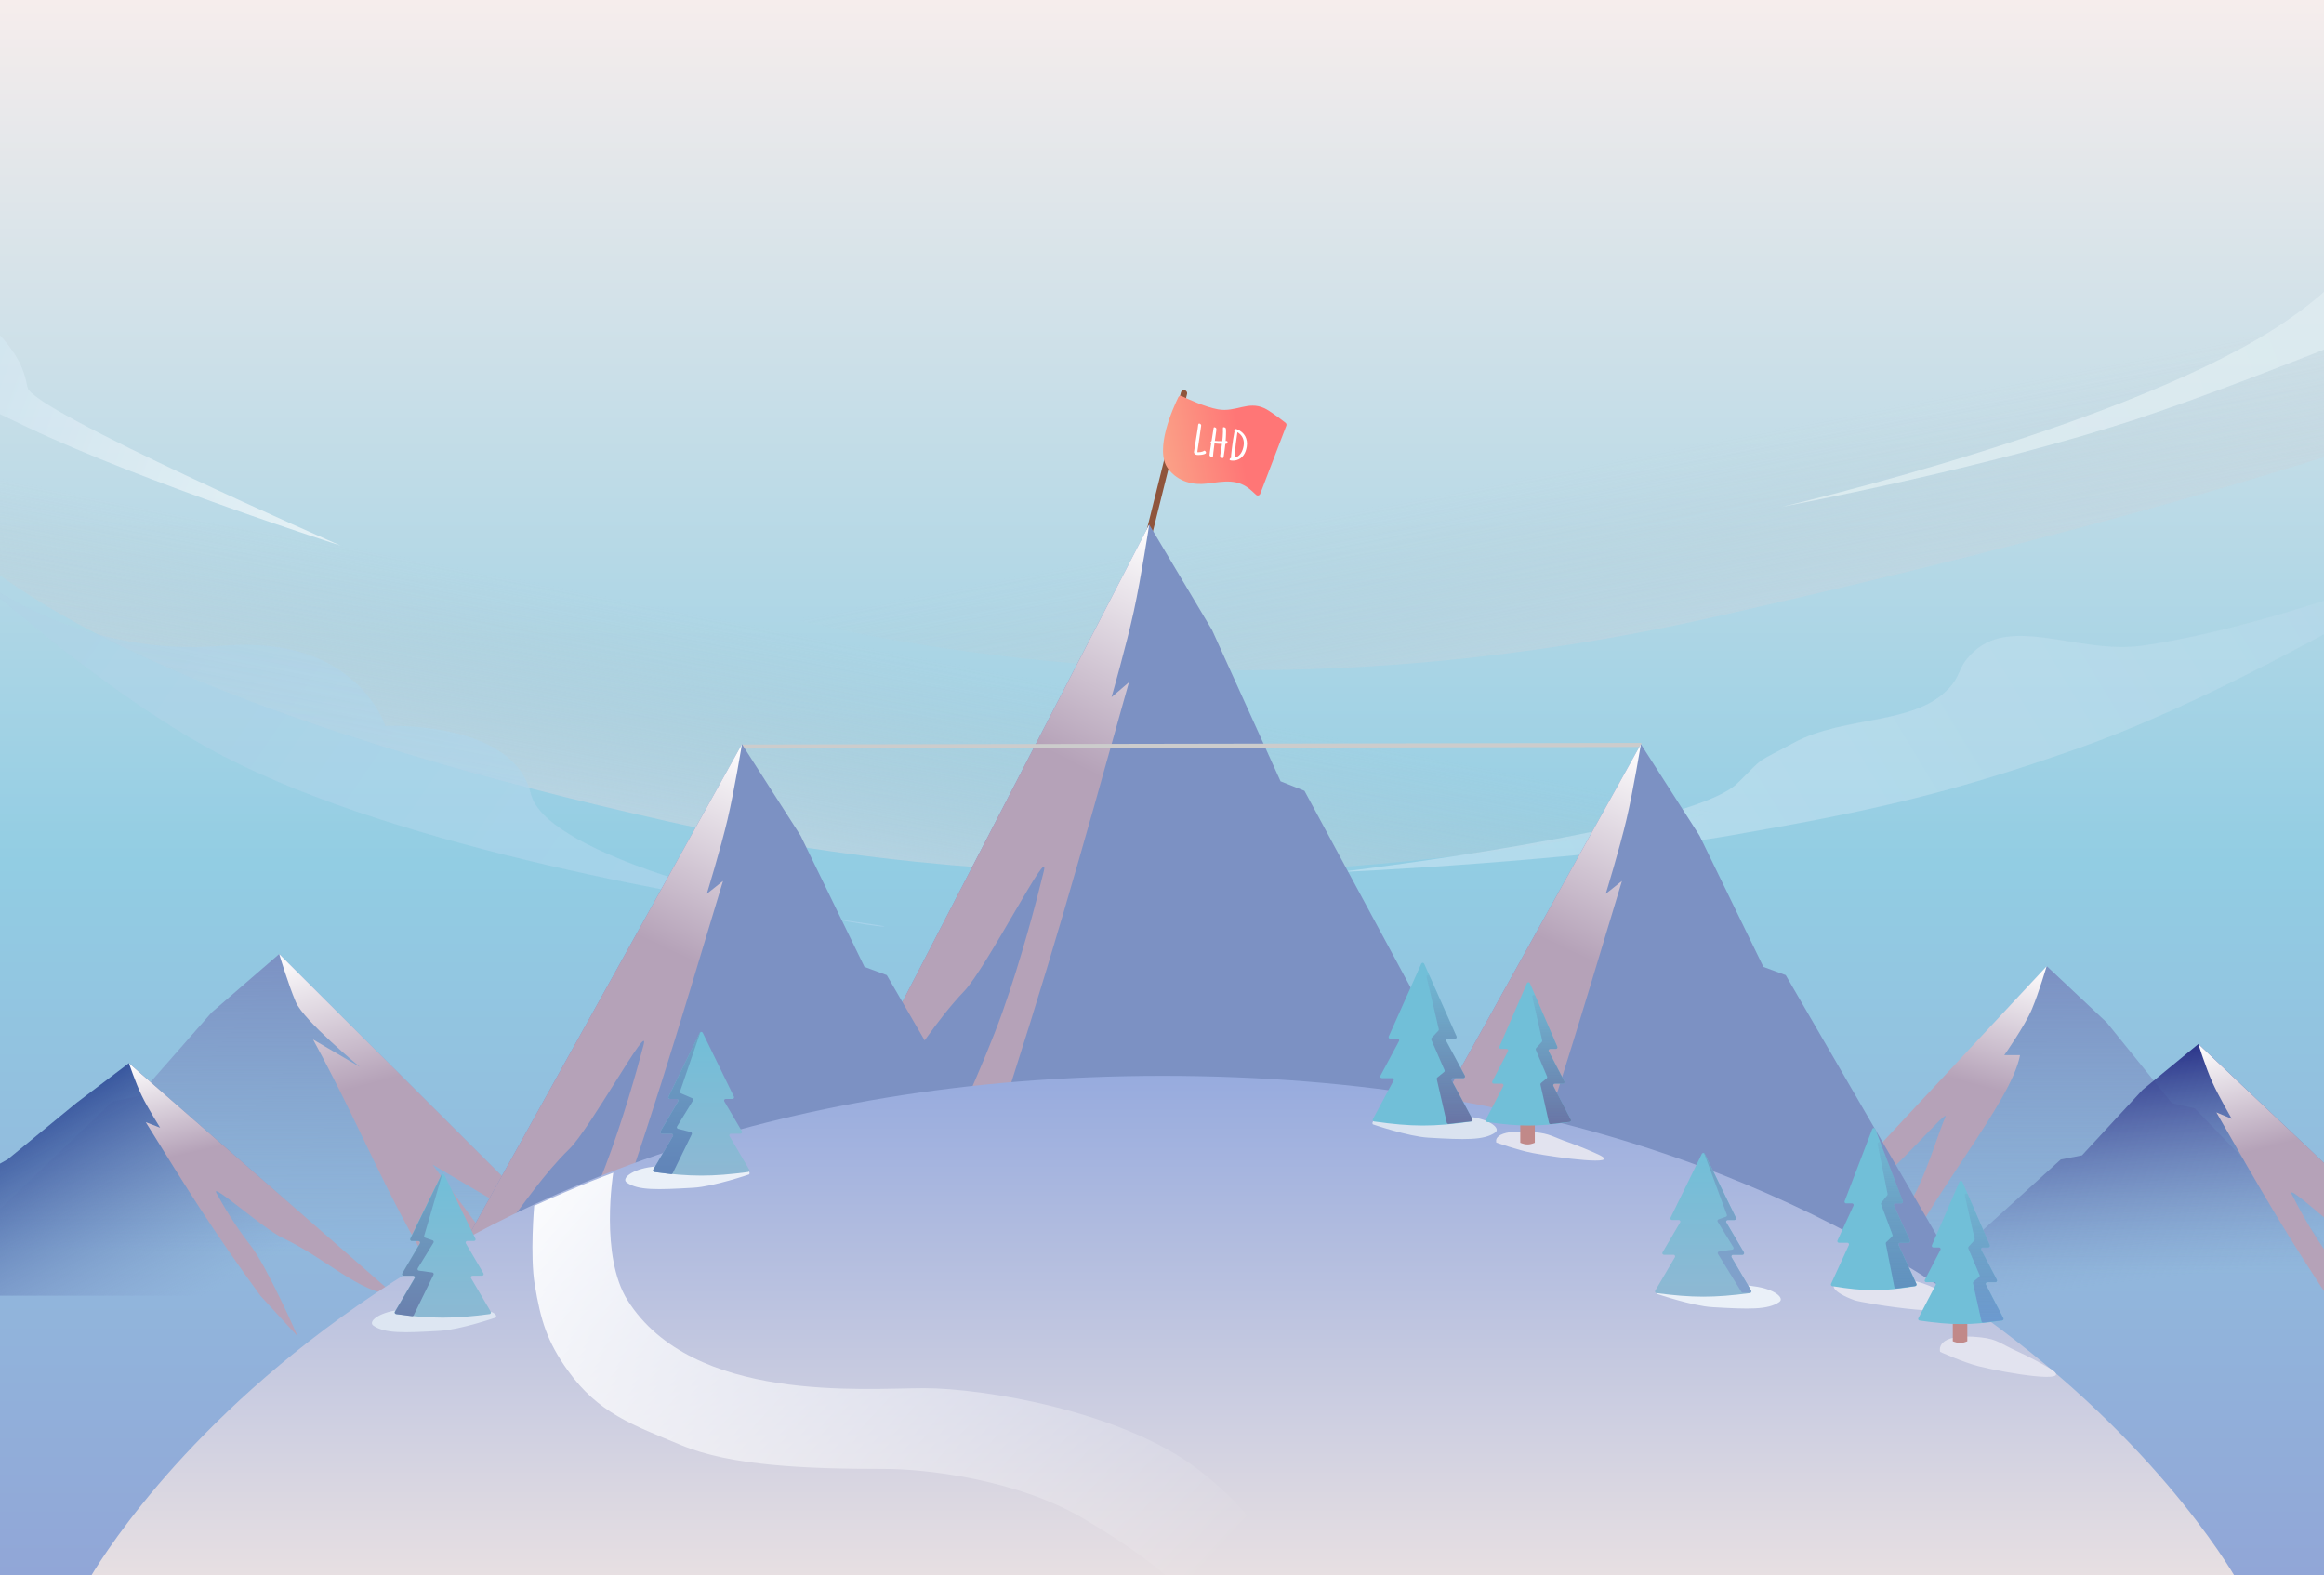 <svg width="1440" height="976" viewBox="0 0 1440 976" fill="none" xmlns="http://www.w3.org/2000/svg">
<rect x="0" y="0" width="1440" height="976" fill="#333333" stroke="none"/>
<rect x="-11" width="1462" height="976" fill="url(#paint0_linear)"/>
<g style="mix-blend-mode:soft-light">
<path d="M900.89 826.917C912.095 809.707 917.303 799.755 923.454 781.121C923.454 781.121 921.672 802.705 918.209 806.579C914.745 810.453 900.89 826.917 900.89 826.917Z" fill="#AB95AE"/>
</g>
<g style="mix-blend-mode:soft-light">
<path d="M1075.65 802.778L764.516 690.778L703.621 709.801L637.336 737.053L614.183 738.763L428.646 802.778H1075.65Z" fill="#7C91C3"/>
<path d="M784.179 719.206L800.989 721.877C800.989 721.877 786.544 712.454 779.422 706.381C772.3 700.309 764.516 690.778 764.516 690.778L1075.65 802.778C1030.93 800.854 996.332 785.164 943.709 774.885C921.825 770.61 859.345 747.74 866.64 753.297C873.935 758.854 888.602 769.207 906.602 778.625C925.623 788.578 961.787 802.778 961.787 802.778H918.02C861.265 770.621 833.504 752.019 784.179 719.206Z" fill="url(#paint1_linear)"/>
<path d="M1078.72 804.002L1268.32 598.616L1305.43 633.5L1345.82 683.475L1359.93 686.61L1473 804.002H1078.72Z" fill="url(#paint2_linear)"/>
<path d="M1251.65 653.671H1241.91C1241.91 653.671 1254.71 635.463 1259.04 625.14C1263.38 614.817 1268.12 598.616 1268.12 598.616L1077 803.588C1109.76 803.588 1127.42 752.101 1159.45 734.626C1172.78 727.359 1209.62 683.202 1205.18 692.649C1200.74 702.097 1192.58 731.941 1181.62 747.952C1170.04 764.871 1148.03 789.01 1148.03 789.01H1174.67C1193.19 744.371 1246.41 682.905 1251.65 653.671Z" fill="url(#paint3_linear)"/>
<path d="M828.645 793.778L888.625 730.995L900.364 741.659L913.143 756.935L917.606 757.894L953.374 793.778H828.645Z" fill="#7C91C3"/>
<path d="M884.834 746.931L881.593 748.428C881.593 748.428 884.378 743.146 885.751 739.742C887.124 736.338 888.625 730.995 888.625 730.995L828.645 793.778C837.266 792.7 843.935 783.904 854.08 778.142C858.298 775.746 870.343 762.926 868.937 766.041C867.531 769.156 864.703 774.96 861.233 780.239C857.566 785.818 850.594 793.778 850.594 793.778H859.032C869.973 775.752 875.325 765.325 884.834 746.931Z" fill="url(#paint4_linear)"/>
<path d="M387 804.381L173.007 591.002L131.125 627.244L85.534 679.163L69.61 682.421L-58 804.381H387Z" fill="url(#paint5_linear)"/>
<path d="M755 801L505.422 691L456.575 709.683L403.403 736.448L384.831 738.128L236 801H755Z" fill="#7C91C3"/>
<path d="M194 644.002L223 661.002C223 661.002 188.158 632.297 183.26 620.728C178.362 609.159 173.007 591.002 173.007 591.002L387 804.381C356.243 800.716 308.689 745.502 308.689 745.502L268 721.502L305 771.502L308.689 804.381H278.586C239.551 743.116 227.925 706.518 194 644.002Z" fill="url(#paint6_linear)"/>
<path d="M1538.65 813.778L1362.16 646.778L1327.62 675.143L1290.02 715.777L1276.89 718.327L1171.65 813.778H1538.65Z" fill="url(#paint7_linear)"/>
<path d="M1373.32 689.165L1382.85 693.149C1382.85 693.149 1374.66 679.098 1370.62 670.043C1366.58 660.989 1362.16 646.778 1362.16 646.778L1538.65 813.778C1513.28 810.91 1493.66 787.515 1463.81 772.187C1451.39 765.813 1415.95 731.712 1420.09 739.998C1424.23 748.285 1432.55 763.722 1442.76 777.765C1453.55 792.605 1474.06 813.778 1474.06 813.778H1449.24C1417.04 765.83 1401.3 738.093 1373.32 689.165Z" fill="url(#paint8_linear)"/>
<path d="M934.646 802.778L1060.98 675.778L1085.71 697.349L1112.62 728.25L1122.02 730.189L1197.36 802.778H934.646Z" fill="#7C91C3"/>
<path d="M1053 708.013L1046.17 711.042C1046.17 711.042 1052.04 700.357 1054.93 693.471C1057.82 686.585 1060.98 675.778 1060.98 675.778L934.646 802.778C952.805 800.597 966.852 782.805 988.22 771.149C997.106 766.302 1022.48 740.369 1019.51 746.67C1016.55 752.972 1010.6 764.711 1003.29 775.391C995.563 786.676 980.879 802.778 980.879 802.778H998.651C1021.7 766.314 1032.97 745.221 1053 708.013Z" fill="url(#paint9_linear)"/>
<path d="M493.811 718.985L508.853 721.615C508.853 721.615 495.927 712.339 489.553 706.361C483.18 700.384 476.214 691.002 476.214 691.002L754.645 801.251C714.625 799.357 683.666 783.913 636.574 773.794C616.99 769.586 561.077 747.073 567.605 752.544C574.133 758.014 587.258 768.205 603.367 777.476C620.389 787.273 652.752 801.251 652.752 801.251H613.584C562.795 769.597 537.952 751.286 493.811 718.985Z" fill="url(#paint10_linear)"/>
<path d="M245 802.731L79.886 658.641L47.571 683.114L4.845 718.174L-2 722.028V802.731H245Z" fill="url(#paint11_linear)"/>
<path d="M90.322 695.213L99.242 698.651C99.242 698.651 91.577 686.527 87.797 678.714C84.018 670.902 79.886 658.641 79.886 658.641L245 802.731C221.268 800.256 202.909 780.071 174.982 766.846C163.369 761.346 130.212 731.923 134.083 739.073C137.954 746.222 145.737 759.542 155.29 771.658C165.385 784.462 184.5 828 184.5 828L161.349 802.731C131.23 761.361 116.498 737.429 90.322 695.213Z" fill="url(#paint12_linear)"/>
</g>
<path d="M733.612 243.655L704.502 360.729" stroke="#8F553C" stroke-width="3.928" stroke-linecap="round" stroke-linejoin="round"/>
<path d="M754.697 253.601C746.794 252.18 736.002 247.203 732.209 245.374C731.436 245.001 730.506 245.3 730.128 246.07C727.037 252.369 715.037 278.625 723.719 290.289C730.067 298.818 739.852 300.57 747.529 299.619C758.558 298.254 766.938 296.241 775.458 303.97L778.316 306.577C779.134 307.323 780.446 307.012 780.842 305.978L797.028 263.719C797.273 263.078 797.077 262.355 796.537 261.934C794.002 259.957 786.788 254.43 783.415 252.886C773.159 248.189 765.693 255.579 754.697 253.601Z" fill="url(#paint13_linear)"/>
<path d="M747.277 280.521C747.245 280.724 747.104 280.901 746.854 281.053C746.613 281.205 746.308 281.334 745.938 281.44C745.579 281.538 745.181 281.621 744.744 281.689C744.318 281.749 743.899 281.793 743.488 281.819C743.085 281.847 742.716 281.857 742.382 281.851C742.047 281.853 741.799 281.841 741.64 281.817C741.339 281.77 741.066 281.691 740.821 281.58C740.584 281.471 740.384 281.331 740.22 281.161C740.058 280.981 739.942 280.768 739.871 280.522C739.81 280.277 739.805 279.991 739.856 279.663C740.224 277.302 740.599 274.951 740.982 272.61C741.364 270.269 741.741 267.909 742.112 265.53C742.17 265.159 742.218 264.791 742.257 264.425C742.295 264.06 742.344 263.692 742.402 263.32C742.415 263.232 742.436 263.131 742.462 263.017C742.491 262.895 742.53 262.788 742.58 262.696C742.632 262.595 742.699 262.515 742.781 262.455C742.863 262.395 742.965 262.375 743.089 262.395C743.213 262.414 743.339 262.452 743.466 262.508C743.602 262.565 743.722 262.638 743.826 262.727C743.938 262.817 744.031 262.922 744.103 263.042C744.185 263.154 744.238 263.28 744.261 263.42C744.281 263.586 744.271 263.761 744.234 263.945C744.206 264.122 744.178 264.303 744.149 264.489C743.827 266.848 743.494 269.188 743.151 271.508C742.816 273.829 742.466 276.166 742.099 278.518C742.058 278.784 742.017 279.049 741.975 279.314C741.943 279.581 741.919 279.849 741.905 280.118C742.145 280.147 742.443 280.153 742.799 280.135C743.155 280.118 743.513 280.084 743.875 280.031C744.246 279.971 744.598 279.895 744.93 279.802C745.261 279.708 745.528 279.596 745.729 279.464C745.821 279.397 745.918 279.331 746.019 279.265C746.121 279.19 746.238 279.163 746.371 279.184C746.486 279.202 746.599 279.26 746.711 279.359C746.831 279.459 746.934 279.579 747.021 279.72C747.109 279.851 747.179 279.989 747.229 280.133C747.279 280.276 747.295 280.406 747.277 280.521ZM760.594 274.008C760.532 274.406 760.386 274.673 760.156 274.809C759.928 274.937 759.623 275.007 759.24 275.02C759.108 276.394 758.946 277.755 758.754 279.102C758.571 280.45 758.374 281.805 758.161 283.167C758.128 283.379 758.059 283.536 757.952 283.637C757.846 283.739 757.678 283.771 757.448 283.735C757.253 283.705 757.062 283.653 756.875 283.578C756.696 283.505 756.538 283.413 756.401 283.301C756.266 283.18 756.162 283.037 756.088 282.871C756.024 282.698 756.01 282.497 756.046 282.267L756.691 278.128C756.772 277.606 756.853 277.085 756.935 276.563C757.016 276.041 757.088 275.518 757.152 274.993C756.375 274.981 755.6 274.955 754.827 274.916C754.055 274.869 753.287 274.799 752.522 274.707C752.256 276.595 752.015 278.487 751.801 280.383C751.767 280.776 751.735 281.161 751.703 281.536C751.681 281.913 751.641 282.287 751.583 282.659C751.555 282.836 751.486 282.961 751.375 283.034C751.264 283.107 751.12 283.13 750.943 283.103C750.81 283.082 750.67 283.051 750.523 283.01C750.376 282.96 750.232 282.897 750.09 282.82C749.957 282.745 749.835 282.658 749.723 282.559C749.612 282.46 749.53 282.348 749.477 282.222C749.457 282.174 749.456 282.038 749.472 281.814C749.489 281.59 749.515 281.309 749.55 280.97C749.593 280.632 749.643 280.251 749.701 279.825C749.758 279.399 749.822 278.96 749.892 278.509C749.962 278.058 750.031 277.616 750.099 277.183C750.168 276.741 750.231 276.334 750.289 275.962C750.347 275.591 750.397 275.268 750.44 274.994C750.482 274.72 750.512 274.53 750.528 274.423C750.405 274.404 750.298 274.36 750.209 274.292C750.122 274.215 750.088 274.11 750.109 273.978C750.134 273.818 750.201 273.675 750.312 273.547C750.432 273.412 750.567 273.306 750.714 273.23L751.963 265.217C751.99 265.04 752.043 264.904 752.122 264.807C752.209 264.712 752.345 264.679 752.531 264.708C752.832 264.755 753.064 264.836 753.227 264.952C753.399 265.069 753.516 265.215 753.58 265.388C753.654 265.553 753.687 265.748 753.679 265.974C753.681 266.191 753.668 266.425 753.638 266.674C753.496 267.757 753.346 268.839 753.187 269.919C753.028 270.999 752.877 272.081 752.736 273.164C753.507 273.212 754.274 273.259 755.037 273.305C755.801 273.343 756.575 273.345 757.359 273.314C757.461 272.369 757.548 271.432 757.621 270.501C757.702 269.571 757.754 268.628 757.776 267.672C757.774 267.218 757.758 266.768 757.729 266.319C757.7 265.862 757.721 265.408 757.791 264.957C757.816 264.797 757.89 264.705 758.011 264.678C758.142 264.653 758.274 264.651 758.407 264.672C758.619 264.705 758.826 264.773 759.027 264.877C759.237 264.982 759.394 265.134 759.5 265.331C759.561 265.459 759.607 265.715 759.638 266.1C759.67 266.477 759.682 266.922 759.674 267.437C759.675 267.954 759.666 268.509 759.646 269.104C759.625 269.699 759.6 270.27 759.569 270.818C759.539 271.357 759.508 271.846 759.476 272.285C759.454 272.716 759.433 273.03 759.411 273.226C759.521 273.216 759.635 273.211 759.753 273.211C759.872 273.202 759.985 273.206 760.091 273.223C760.303 273.256 760.448 273.346 760.524 273.494C760.602 273.633 760.625 273.804 760.594 274.008ZM772.503 276.705C772.356 277.651 772.126 278.571 771.815 279.465C771.505 280.35 771.093 281.16 770.58 281.895C770.076 282.632 769.459 283.278 768.729 283.835C768.001 284.383 767.149 284.794 766.173 285.067C765.926 285.138 765.659 285.196 765.371 285.241C765.092 285.289 764.802 285.32 764.5 285.337C764.208 285.355 763.917 285.359 763.629 285.35C763.34 285.342 763.072 285.318 762.824 285.28C762.727 285.264 762.617 285.243 762.495 285.215C762.38 285.197 762.272 285.162 762.172 285.11C762.07 285.067 761.989 285.004 761.929 284.923C761.869 284.841 761.849 284.738 761.868 284.614C761.885 284.508 761.924 284.401 761.986 284.293C762.048 284.185 762.123 284.083 762.21 283.988C762.307 283.894 762.405 283.815 762.506 283.749C762.608 283.674 762.711 283.622 762.815 283.593C762.782 283.516 762.769 283.31 762.776 282.976C762.791 282.643 762.821 282.222 762.864 281.712C762.916 281.204 762.977 280.638 763.047 280.015C763.118 279.383 763.192 278.733 763.269 278.066C763.354 277.4 763.439 276.738 763.524 276.081C763.618 275.416 763.704 274.805 763.782 274.246C763.86 273.688 763.926 273.204 763.981 272.796C764.046 272.38 764.093 272.08 764.122 271.894C764.251 271.063 764.392 270.247 764.544 269.446C764.696 268.645 764.836 267.829 764.966 266.998C764.868 266.983 764.78 266.942 764.7 266.875C764.628 266.81 764.601 266.724 764.617 266.618C764.639 266.476 764.695 266.353 764.783 266.249C764.873 266.137 764.978 266.044 765.098 265.972C765.227 265.902 765.361 265.855 765.501 265.831C765.65 265.8 765.787 265.794 765.911 265.814C766.035 265.833 766.152 265.865 766.263 265.909C766.375 265.945 766.491 265.986 766.611 266.031C767.743 266.498 768.724 267.09 769.554 267.808C770.385 268.526 771.045 269.345 771.536 270.263C772.036 271.184 772.369 272.187 772.535 273.272C772.701 274.358 772.69 275.502 772.503 276.705ZM770.577 276.161C770.715 275.276 770.738 274.428 770.647 273.617C770.557 272.797 770.35 272.031 770.027 271.319C769.713 270.6 769.276 269.943 768.717 269.349C768.167 268.747 767.502 268.217 766.722 267.761L766.714 267.814C766.358 270.096 766.041 272.365 765.762 274.622C765.493 276.872 765.257 279.145 765.053 281.442C765.026 281.791 764.994 282.139 764.958 282.487C764.932 282.827 764.92 283.169 764.92 283.514C765.794 283.369 766.559 283.053 767.215 282.566C767.87 282.08 768.423 281.496 768.874 280.814C769.334 280.125 769.7 279.376 769.971 278.566C770.252 277.75 770.454 276.948 770.577 276.161Z" fill="white"/>
<g opacity="0.6">
<g style="mix-blend-mode:screen">
<path d="M1060.42 382.624C587.362 488.756 264 302.165 264 302.165L1425.46 204.214L1639.3 204.214C1639.3 204.214 1533.48 276.492 1060.42 382.624Z" fill="url(#paint14_linear)" fill-opacity="0.8"/>
</g>
<g style="mix-blend-mode:screen">
<path d="M414.347 508.991C887.405 615.123 1317.48 426.622 1317.48 426.622L156.019 328.671L-60.78 282.499C-60.78 282.499 -58.71 402.859 414.347 508.991Z" fill="url(#paint15_linear)"/>
</g>
<g style="mix-blend-mode:lighten">
<path d="M1418.67 197.458C1446.76 177.811 1448.37 171 1448.37 171H1552C1552 171 1407.02 232.111 1325.16 259.194C1231.59 290.147 1104 314 1104 314C1104 314 1325.2 262.841 1418.67 197.458Z" fill="url(#paint16_linear)"/>
</g>
<g style="mix-blend-mode:lighten" opacity="0.7">
<path d="M1076.86 484.948C1047.21 514.685 828.573 540.378 828.573 540.378C828.573 540.378 980.166 533.575 1073.55 517.375C1160.47 502.298 1209.14 491.34 1289.02 463.113C1393.9 426.054 1533.68 338.959 1533.68 338.959C1533.68 338.959 1413.68 387.381 1328.18 399.888C1286.15 406.037 1242.61 377.898 1218.54 408.464C1213.94 414.306 1214.02 418.687 1209.3 424.468C1188.51 449.902 1143.48 442.68 1111.33 460.223C1087.53 473.211 1094.47 467.291 1076.86 484.948Z" fill="url(#paint17_linear)"/>
</g>
<path d="M17.105 240.142C14.309 225.766 9.479 217.23 -6.263 201H-101C-56.251 228.292 -30.264 242.323 17.105 264.764C90.252 299.418 211 338 211 338C211 338 19.901 254.519 17.105 240.142Z" fill="url(#paint18_linear)"/>
<path opacity="0.7" d="M-15.33 357.36C-53.918 330.836 -75 302 -75 302C-75 302 -50.913 326.209 -15.33 357.36C21.203 382.471 73.426 405.511 138.306 400.047C221.136 393.07 238.728 449.755 238.728 449.755C238.728 449.755 317.682 445.845 328.888 491.644C337.551 527.049 453.697 556.886 513.439 568.64C537.934 572.313 551.235 574.018 547.325 574C543.655 573.983 530.977 572.091 513.439 568.64C436.634 557.122 249.771 526.249 138.306 468.439C84.901 440.742 26.748 394.197 -15.33 357.36Z" fill="url(#paint19_linear)"/>
</g>
<path d="M512.996 709.913L712.081 325.001L751.046 390.378L793.461 484.035L808.275 489.911L926.996 709.913H512.996Z" fill="#7C91C3"/>
<path d="M699.499 422.699L688.743 431.881C688.743 431.881 697.986 399.494 702.543 378.625C707.1 357.755 712.081 325.001 712.081 325.001L512.996 709.913C541.611 703.302 563.747 649.38 597.42 614.053C611.423 599.361 651.402 520.763 646.734 539.862C642.067 558.96 632.682 594.54 621.164 626.908C608.992 661.111 585.852 709.913 585.852 709.913H613.858C650.174 599.399 667.937 535.47 699.499 422.699Z" fill="url(#paint20_linear)"/>
<path d="M459.495 462.502L1016.99 461.502" stroke="#CCCCCC" stroke-width="2.5"/>
<path d="M274 795.002L459.729 461.002L496.079 517.731L535.648 599L549.469 604.1L660.225 795.002H274Z" fill="#7C91C3"/>
<path d="M447.99 545.777L437.956 553.745C437.956 553.745 446.579 525.642 450.83 507.533C455.082 489.424 459.729 461.002 459.729 461.002L274 795.002C300.695 789.265 321.346 742.476 352.76 711.821C365.823 699.073 403.12 630.871 398.766 647.443C394.411 664.016 385.656 694.889 374.911 722.975C363.556 752.655 341.968 795.002 341.968 795.002H368.095C401.974 699.106 418.546 643.633 447.99 545.777Z" fill="url(#paint21_linear)"/>
<path d="M830.996 795.002L1016.72 461.002L1053.08 517.731L1092.64 599L1106.47 604.1L1217.22 795.002H830.996Z" fill="#7C91C3"/>
<path d="M1004.99 545.777L994.952 553.745C994.952 553.745 1003.58 525.642 1007.83 507.533C1012.08 489.424 1016.72 461.002 1016.72 461.002L830.996 795.002C857.691 789.265 878.342 742.476 909.756 711.821C922.819 699.073 960.116 630.871 955.762 647.443C951.407 664.016 942.652 694.889 931.907 722.975C920.552 752.655 898.964 795.002 898.964 795.002H925.091C958.97 699.106 975.542 643.633 1004.99 545.777Z" fill="url(#paint22_linear)"/>
<path d="M54 980.503C54 980.503 224.5 666.503 720.5 666.503C1216.5 666.503 1387 980.503 1387 980.503H54Z" fill="url(#paint23_linear)"/>
<g style="mix-blend-mode:multiply">
<path d="M231.387 821.288C227.815 818.816 234.491 813.142 246.945 811.571C254.723 810.589 260.702 808.449 274.357 808.898C312.663 810.16 307.178 816.232 307.178 816.232C307.178 816.232 285.331 823.734 272.752 824.472C250.154 825.799 238.452 826.178 231.387 821.288Z" fill="#DDE6F2"/>
</g>
<path d="M273.496 727.838C273.863 727.091 274.928 727.092 275.293 727.84L294.59 767.385C294.914 768.049 294.43 768.824 293.691 768.824H289.508C288.735 768.824 288.254 769.664 288.647 770.331L299.549 788.852C299.941 789.519 299.461 790.36 298.687 790.36H292.744C291.971 790.36 291.49 791.2 291.882 791.867L304.083 812.603C304.446 813.219 304.057 814.006 303.349 814.1C280.952 817.065 267.746 817.037 245.345 814.098C244.636 814.005 244.247 813.217 244.609 812.601L256.809 791.867C257.201 791.2 256.721 790.36 255.947 790.36H250.004C249.231 790.36 248.75 789.519 249.143 788.852L260.045 770.331C260.437 769.664 259.957 768.824 259.183 768.824H255.004C254.264 768.824 253.78 768.048 254.106 767.383L273.496 727.838Z" fill="url(#paint24_linear)"/>
<path d="M255.286 815.407C255.713 815.464 256.128 815.242 256.317 814.856L268.616 789.749C268.916 789.136 268.527 788.409 267.851 788.318L259.578 787.207C258.861 787.111 258.481 786.309 258.859 785.692L268.575 769.882C268.91 769.338 268.655 768.624 268.052 768.414L263.454 766.815C262.95 766.64 262.672 766.101 262.823 765.589L274.449 726.002L254.256 767.384C253.932 768.049 254.416 768.823 255.155 768.823H259.337C260.111 768.823 260.592 769.664 260.199 770.33L249.297 788.852C248.905 789.518 249.385 790.359 250.159 790.359H256.102C256.875 790.359 257.356 791.199 256.964 791.866L244.764 812.599C244.401 813.216 244.784 814.003 245.494 814.098L255.286 815.407Z" fill="url(#paint25_linear)"/>
<g style="mix-blend-mode:multiply">
<path d="M1102.46 806.625C1106.03 804.153 1099.36 798.479 1086.9 796.908C1079.12 795.926 1073.14 793.785 1059.49 794.235C1021.18 795.497 1026.67 801.569 1026.67 801.569C1026.67 801.569 1048.52 809.071 1061.09 809.809C1083.69 811.136 1095.39 811.515 1102.46 806.625Z" fill="#EAF0F8"/>
</g>
<g style="mix-blend-mode:multiply">
<path d="M926.46 701.625C930.031 699.153 923.355 693.479 910.901 691.908C903.124 690.926 897.145 688.785 883.49 689.235C845.184 690.497 850.668 696.569 850.668 696.569C850.668 696.569 872.516 704.071 885.095 704.809C907.693 706.136 919.395 706.515 926.46 701.625Z" fill="#DAE3F0"/>
</g>
<path d="M1054.49 714.838C1054.86 714.091 1055.92 714.092 1056.29 714.84L1075.59 754.385C1075.91 755.049 1075.43 755.824 1074.69 755.824H1070.5C1069.73 755.824 1069.25 756.664 1069.64 757.331L1080.54 775.852C1080.94 776.519 1080.46 777.36 1079.68 777.36H1073.74C1072.97 777.36 1072.49 778.2 1072.88 778.867L1085.08 799.603C1085.44 800.219 1085.05 801.006 1084.35 801.1C1061.95 804.065 1048.74 804.037 1026.34 801.098C1025.63 801.005 1025.24 800.217 1025.61 799.601L1037.81 778.867C1038.2 778.2 1037.72 777.36 1036.94 777.36H1031C1030.23 777.36 1029.75 776.519 1030.14 775.852L1041.04 757.331C1041.43 756.664 1040.95 755.824 1040.18 755.824H1036C1035.26 755.824 1034.78 755.048 1035.1 754.383L1054.49 714.838Z" fill="url(#paint26_linear)"/>
<path d="M1079.9 800.898C1079.55 800.898 1079.23 800.718 1079.05 800.423L1064.48 776.814C1064.1 776.197 1064.48 775.394 1065.2 775.297L1073.32 774.207C1074.03 774.111 1074.42 773.309 1074.04 772.692L1064.32 756.882C1063.99 756.338 1064.24 755.624 1064.84 755.414L1069.38 753.837C1069.91 753.653 1070.18 753.071 1069.99 752.546L1055.39 713.002L1075.59 754.384C1075.91 755.049 1075.43 755.823 1074.69 755.823H1070.5C1069.73 755.823 1069.25 756.664 1069.64 757.33L1080.54 775.852C1080.94 776.518 1080.46 777.359 1079.68 777.359H1073.74C1072.97 777.359 1072.49 778.199 1072.88 778.866L1084.95 799.391C1085.35 800.058 1084.87 800.898 1084.09 800.898H1079.9Z" fill="url(#paint27_linear)"/>
<g style="mix-blend-mode:multiply">
<path d="M388.387 732.625C384.815 730.153 391.491 724.479 403.945 722.908C411.723 721.927 417.702 719.786 431.357 720.235C469.663 721.497 464.178 727.569 464.178 727.569C464.178 727.569 442.331 735.071 429.752 735.81C407.154 737.136 395.452 737.516 388.387 732.625Z" fill="#EAF0F8"/>
</g>
<path d="M433.651 639.838C434.017 639.091 435.082 639.092 435.447 639.84L454.744 679.385C455.068 680.05 454.584 680.824 453.845 680.824H449.663C448.889 680.824 448.409 681.665 448.801 682.331L459.703 700.853C460.096 701.519 459.615 702.36 458.841 702.36H452.898C452.125 702.36 451.644 703.2 452.037 703.867L464.238 724.603C464.6 725.219 464.212 726.006 463.503 726.1C441.107 729.065 427.901 729.037 405.499 726.098C404.79 726.005 404.401 725.218 404.763 724.601L416.963 703.867C417.356 703.2 416.875 702.36 416.102 702.36H410.159C409.385 702.36 408.904 701.519 409.297 700.853L420.199 682.331C420.591 681.665 420.111 680.824 419.337 680.824H415.158C414.418 680.824 413.935 680.048 414.26 679.384L433.651 639.838Z" fill="url(#paint28_linear)"/>
<path d="M415.789 727.411C416.214 727.466 416.627 727.244 416.815 726.859L428.63 702.715C428.909 702.144 428.592 701.461 427.976 701.306L420.149 699.335C419.494 699.17 419.188 698.417 419.541 697.842L429.394 681.81C429.713 681.29 429.497 680.607 428.936 680.367L421.939 677.368C421.458 677.162 421.218 676.62 421.387 676.125L434.449 638.003L414.256 679.385C413.932 680.049 414.416 680.823 415.155 680.823H419.337C420.111 680.823 420.592 681.664 420.199 682.33L409.297 700.852C408.905 701.518 409.385 702.359 410.159 702.359H416.102C416.875 702.359 417.356 703.2 416.964 703.866L404.769 724.592C404.405 725.211 404.791 726 405.503 726.091L415.789 727.411Z" fill="url(#paint29_linear)"/>
<g style="mix-blend-mode:multiply">
<path d="M1270.58 848.055C1265.68 845.002 1255.76 839.757 1250.63 837.492C1239.85 832.724 1237.99 829.712 1227.56 828.554C1198.28 825.303 1202.16 837.492 1202.16 837.492C1202.16 837.492 1216.54 844.045 1226.06 846.43C1243.17 850.714 1286.39 857.91 1270.58 848.055Z" fill="#E2E3EF"/>
</g>
<g style="mix-blend-mode:multiply">
<path d="M1202.96 800.124C1208.61 803.128 1197.58 796.065 1199.39 798.32C1188.54 793.131 1180.13 791.921 1168.24 791.319C1131.31 789.45 1136.21 796.459 1136.21 796.459C1136.21 796.459 1134.49 800.124 1148.99 805.502C1153.82 807.293 1225.73 819.152 1207.99 805.502C1202.44 801.223 1200.05 799.146 1199.39 798.32C1200.55 798.875 1201.73 799.475 1202.96 800.124Z" fill="#E2E3EF"/>
</g>
<path d="M1209.99 820.002H1218.99V830.959C1215.48 832.385 1213.51 832.315 1209.99 830.959V820.002Z" fill="#C18989"/>
<path d="M1214.12 732.121C1214.47 731.318 1215.61 731.319 1215.95 732.123L1232.93 771.427C1233.22 772.087 1232.73 772.824 1232.02 772.824H1228.52C1227.77 772.824 1227.28 773.62 1227.63 774.286L1237.33 792.897C1237.68 793.563 1237.19 794.36 1236.44 794.36H1231.38C1230.63 794.36 1230.15 795.156 1230.49 795.822L1241.35 816.661C1241.67 817.268 1241.29 818.008 1240.61 818.109C1220.83 821.07 1209.17 820.957 1189.39 818.103C1188.71 818.004 1188.33 817.263 1188.64 816.653L1199.49 795.822C1199.84 795.156 1199.36 794.36 1198.61 794.36H1193.55C1192.8 794.36 1192.31 793.563 1192.66 792.897L1202.36 774.286C1202.7 773.62 1202.22 772.824 1201.47 772.824H1197.98C1197.26 772.824 1196.77 772.086 1197.06 771.426L1214.12 732.121Z" fill="#71BFD8"/>
<path d="M1228.89 819.4C1228.38 819.458 1227.91 819.124 1227.8 818.625L1222.5 794.955C1222.42 794.589 1222.55 794.208 1222.84 793.968L1226.3 791.078C1226.64 790.796 1226.76 790.326 1226.59 789.92L1219.61 773.411C1219.46 773.052 1219.53 772.638 1219.79 772.35L1223.33 768.451C1223.55 768.21 1223.64 767.876 1223.56 767.558L1217.43 740.54C1217.16 739.354 1218.84 738.806 1219.32 739.922L1232.93 771.426C1233.22 772.087 1232.73 772.823 1232.01 772.823H1228.52C1227.77 772.823 1227.28 773.619 1227.63 774.285L1237.33 792.897C1237.68 793.562 1237.19 794.359 1236.44 794.359H1231.38C1230.63 794.359 1230.15 795.155 1230.49 795.821L1241.32 816.608C1241.65 817.23 1241.25 817.984 1240.55 818.064L1228.89 819.4Z" fill="url(#paint30_linear)"/>
<g style="mix-blend-mode:multiply">
<path d="M990.817 715.44C986.26 713.242 977.024 709.466 972.257 707.835C962.224 704.402 960.496 702.233 950.785 701.399C923.541 699.059 927.155 707.835 927.155 707.835C927.155 707.835 940.536 712.553 949.395 714.27C965.309 717.355 1005.53 722.536 990.817 715.44Z" fill="#E2E3EF"/>
</g>
<path d="M941.996 697.002H950.996V707.959C947.481 709.385 945.511 709.315 941.996 707.959V697.002Z" fill="#C18989"/>
<path d="M946.121 609.121C946.47 608.318 947.609 608.319 947.957 609.123L964.935 648.427C965.22 649.087 964.736 649.824 964.017 649.824H960.519C959.769 649.824 959.285 650.62 959.632 651.286L969.331 669.897C969.678 670.563 969.194 671.36 968.444 671.36H963.384C962.633 671.36 962.15 672.156 962.497 672.822L973.351 693.661C973.668 694.268 973.288 695.008 972.61 695.109C952.831 698.07 941.168 697.957 921.391 695.103C920.711 695.004 920.327 694.263 920.645 693.653L931.495 672.822C931.842 672.156 931.359 671.36 930.609 671.36H925.548C924.798 671.36 924.315 670.563 924.662 669.897L934.36 651.286C934.707 650.62 934.224 649.824 933.473 649.824H929.978C929.258 649.824 928.774 649.086 929.061 648.426L946.121 609.121Z" fill="#71BFD8"/>
<path d="M960.89 696.4C960.382 696.458 959.912 696.124 959.8 695.625L954.502 671.955C954.42 671.589 954.55 671.208 954.838 670.968L958.306 668.078C958.645 667.796 958.759 667.326 958.587 666.92L951.612 650.411C951.461 650.052 951.531 649.638 951.793 649.35L955.33 645.451C955.55 645.21 955.637 644.876 955.565 644.558L949.433 617.54C949.164 616.354 950.844 615.806 951.326 616.922L964.935 648.426C965.22 649.087 964.736 649.823 964.017 649.823H960.519C959.768 649.823 959.285 650.619 959.632 651.285L969.33 669.897C969.677 670.562 969.194 671.359 968.444 671.359H963.384C962.633 671.359 962.15 672.155 962.497 672.821L973.324 693.608C973.648 694.23 973.248 694.984 972.551 695.064L960.89 696.4Z" fill="url(#paint31_linear)"/>
<path d="M1160.1 699.446C1160.43 698.589 1161.64 698.59 1161.97 699.447L1179.02 744.159C1179.27 744.814 1178.79 745.515 1178.08 745.515H1174.43C1173.7 745.515 1173.22 746.271 1173.52 746.933L1183.44 768.496C1183.74 769.158 1183.26 769.914 1182.53 769.914H1177.29C1176.56 769.914 1176.08 770.669 1176.39 771.331L1187.45 795.402C1187.73 795.998 1187.36 796.693 1186.71 796.803C1166.84 800.18 1155.16 800.051 1135.29 796.796C1134.64 796.69 1134.27 795.992 1134.54 795.393L1145.6 771.331C1145.91 770.669 1145.42 769.914 1144.69 769.914H1139.46C1138.73 769.914 1138.25 769.158 1138.55 768.496L1148.47 746.933C1148.77 746.271 1148.29 745.515 1147.56 745.515H1143.91C1143.2 745.515 1142.72 744.812 1142.97 744.157L1160.1 699.446Z" fill="#71BFD8"/>
<path d="M1174.92 798.278C1174.4 798.345 1173.92 797.997 1173.81 797.48L1168.47 770.455C1168.41 770.117 1168.52 769.769 1168.77 769.533L1172.39 766.113C1172.68 765.837 1172.78 765.413 1172.64 765.037L1165.56 746.046C1165.44 745.716 1165.5 745.346 1165.72 745.071L1169.39 740.489C1169.57 740.258 1169.64 739.957 1169.59 739.667L1163.39 708.75C1163.15 707.547 1164.87 707.051 1165.31 708.197L1179.02 744.158C1179.27 744.813 1178.79 745.514 1178.08 745.514H1174.43C1173.7 745.514 1173.22 746.27 1173.52 746.932L1183.44 768.495C1183.74 769.157 1183.26 769.913 1182.53 769.913H1177.29C1176.56 769.913 1176.08 770.668 1176.38 771.33L1187.43 795.346C1187.71 795.959 1187.32 796.669 1186.65 796.755L1174.92 798.278Z" fill="url(#paint32_linear)"/>
<path d="M880.633 597.05C880.986 596.26 882.108 596.261 882.46 597.051L902.503 642.109C902.797 642.77 902.313 643.515 901.589 643.515H897.021C896.265 643.515 895.782 644.322 896.14 644.988L907.652 666.441C908.009 667.107 907.526 667.914 906.77 667.914H900.363C899.607 667.914 899.124 668.72 899.482 669.386L912.325 693.33C912.652 693.939 912.268 694.69 911.583 694.79C888.315 698.185 874.684 698.055 851.418 694.784C850.731 694.687 850.343 693.934 850.672 693.322L863.511 669.386C863.868 668.72 863.385 667.914 862.629 667.914H856.222C855.466 667.914 854.983 667.107 855.341 666.441L866.852 644.988C867.21 644.322 866.727 643.515 865.971 643.515H861.406C860.681 643.515 860.197 642.769 860.493 642.107L880.633 597.05Z" fill="#71BFD8"/>
<path d="M897.548 696.3C897.044 696.356 896.577 696.025 896.463 695.53L890.238 668.522C890.152 668.149 890.286 667.76 890.583 667.52L894.765 664.137C895.114 663.854 895.232 663.373 895.053 662.96L886.854 644.116C886.695 643.751 886.768 643.326 887.04 643.035L891.263 638.515C891.491 638.271 891.583 637.93 891.507 637.605L883.951 605.279C883.675 604.098 885.345 603.537 885.838 604.645L902.503 642.108C902.797 642.769 902.313 643.514 901.59 643.514H897.021C896.265 643.514 895.783 644.321 896.14 644.987L907.652 666.44C908.009 667.106 907.527 667.913 906.771 667.913H900.363C899.607 667.913 899.125 668.719 899.482 669.385L912.297 693.277C912.632 693.901 912.23 694.666 911.527 694.744L897.548 696.3Z" fill="url(#paint33_linear)"/>
<path d="M388.891 805.627C371.47 778.077 380 726.502 380 726.502C380 726.502 369.352 730.504 358.5 735.002C347.675 739.489 330.999 747.002 330.999 747.002C330.999 747.002 328.296 777.93 331.362 796.067C335.046 817.859 338.824 830.883 351.8 849.015C370.755 875.502 391.685 882.615 422.196 895.344C452.708 908.073 498.888 910.052 548.608 910.052C572.83 910.052 629.563 916.141 671.603 940.938C735.187 978.442 742 998.298 742 998.298H807.854C807.854 998.298 794.987 950.413 742 910.052C695.027 874.271 609.669 860.002 572.5 860.002C535.33 860.002 429.265 869.477 388.891 805.627Z" fill="url(#paint34_linear)"/>
<defs>
<linearGradient id="paint0_linear" x1="720" y1="0" x2="720" y2="976" gradientUnits="userSpaceOnUse">
<stop stop-color="#F6EDEC"/>
<stop offset="0.547" stop-color="#92CDE3"/>
<stop offset="1" stop-color="#91A6D7"/>
</linearGradient>
<linearGradient id="paint1_linear" x1="972.836" y1="802.778" x2="960.304" y2="671.944" gradientUnits="userSpaceOnUse">
<stop offset="0.62" stop-color="#B5A2B8"/>
<stop offset="1" stop-color="white"/>
</linearGradient>
<linearGradient id="paint2_linear" x1="1275.86" y1="598.616" x2="1276" y2="789.5" gradientUnits="userSpaceOnUse">
<stop stop-color="#7C91C3"/>
<stop offset="1" stop-color="#7C91C3" stop-opacity="0"/>
</linearGradient>
<linearGradient id="paint3_linear" x1="1141.3" y1="789.01" x2="1197.33" y2="579.544" gradientUnits="userSpaceOnUse">
<stop offset="0.62" stop-color="#B5A2B8"/>
<stop offset="1" stop-color="white"/>
</linearGradient>
<linearGradient id="paint4_linear" x1="848.465" y1="793.778" x2="867.594" y2="725.093" gradientUnits="userSpaceOnUse">
<stop offset="0.62" stop-color="#B5A2B8"/>
<stop offset="1" stop-color="white"/>
</linearGradient>
<linearGradient id="paint5_linear" x1="164.5" y1="591.002" x2="164" y2="775" gradientUnits="userSpaceOnUse">
<stop stop-color="#7C91C3"/>
<stop offset="1" stop-color="#7C91C3" stop-opacity="0"/>
</linearGradient>
<linearGradient id="paint6_linear" x1="316.288" y1="804.381" x2="253.938" y2="569.375" gradientUnits="userSpaceOnUse">
<stop offset="0.62" stop-color="#B5A2B8"/>
<stop offset="1" stop-color="white"/>
</linearGradient>
<linearGradient id="paint7_linear" x1="1338" y1="652" x2="1355" y2="789.5" gradientUnits="userSpaceOnUse">
<stop stop-color="#2E388C"/>
<stop offset="1" stop-color="#7C91C3" stop-opacity="0"/>
</linearGradient>
<linearGradient id="paint8_linear" x1="1480.33" y1="813.778" x2="1433.72" y2="628.642" gradientUnits="userSpaceOnUse">
<stop offset="0.62" stop-color="#B5A2B8"/>
<stop offset="1" stop-color="white"/>
</linearGradient>
<linearGradient id="paint9_linear" x1="976.393" y1="802.778" x2="1013.77" y2="663.057" gradientUnits="userSpaceOnUse">
<stop offset="0.62" stop-color="#B5A2B8"/>
<stop offset="1" stop-color="white"/>
</linearGradient>
<linearGradient id="paint10_linear" x1="662.639" y1="801.251" x2="649.096" y2="672.708" gradientUnits="userSpaceOnUse">
<stop offset="0.62" stop-color="#B5A2B8"/>
<stop offset="1" stop-color="white"/>
</linearGradient>
<linearGradient id="paint11_linear" x1="52.5" y1="672" x2="125.274" y2="802.731" gradientUnits="userSpaceOnUse">
<stop stop-color="#37559D"/>
<stop offset="1" stop-color="#7C91C3" stop-opacity="0"/>
</linearGradient>
<linearGradient id="paint12_linear" x1="190.439" y1="802.731" x2="153.015" y2="641.556" gradientUnits="userSpaceOnUse">
<stop offset="0.62" stop-color="#B5A2B8"/>
<stop offset="1" stop-color="white"/>
</linearGradient>
<linearGradient id="paint13_linear" x1="767.021" y1="263.966" x2="618.434" y2="289.819" gradientUnits="userSpaceOnUse">
<stop stop-color="#FF7676"/>
<stop offset="1" stop-color="#F0FBAB"/>
</linearGradient>
<linearGradient id="paint14_linear" x1="904.288" y1="177.706" x2="954.482" y2="435.935" gradientUnits="userSpaceOnUse">
<stop offset="0.469" stop-color="#C4C4C4" stop-opacity="0"/>
<stop offset="1" stop-color="#D0D9E3"/>
</linearGradient>
<linearGradient id="paint15_linear" x1="677.196" y1="302.163" x2="627.001" y2="560.392" gradientUnits="userSpaceOnUse">
<stop offset="0.469" stop-color="#C4C4C4" stop-opacity="0"/>
<stop offset="1" stop-color="#D0D9E3"/>
</linearGradient>
<linearGradient id="paint16_linear" x1="1498.92" y1="177.93" x2="1130.17" y2="311.568" gradientUnits="userSpaceOnUse">
<stop stop-color="#E2EFF4"/>
<stop offset="1" stop-color="#EEF5F5"/>
</linearGradient>
<linearGradient id="paint17_linear" x1="1486.11" y1="350.484" x2="944.115" y2="677.845" gradientUnits="userSpaceOnUse">
<stop stop-color="#B8DAEA"/>
<stop offset="1" stop-color="#E3EFFA"/>
</linearGradient>
<linearGradient id="paint18_linear" x1="-101" y1="201" x2="192.026" y2="308.399" gradientUnits="userSpaceOnUse">
<stop stop-color="#C2DEEE"/>
<stop offset="0.987" stop-color="white"/>
</linearGradient>
<linearGradient id="paint19_linear" x1="-75" y1="302" x2="458.105" y2="665.586" gradientUnits="userSpaceOnUse">
<stop offset="0.015" stop-color="#ACCFE4"/>
<stop offset="1" stop-color="#C2DEF5"/>
</linearGradient>
<linearGradient id="paint20_linear" x1="578.782" y1="709.913" x2="763.365" y2="351.105" gradientUnits="userSpaceOnUse">
<stop offset="0.62" stop-color="#B5A2B8"/>
<stop offset="1" stop-color="white"/>
</linearGradient>
<linearGradient id="paint21_linear" x1="335.373" y1="795.002" x2="488.676" y2="474.612" gradientUnits="userSpaceOnUse">
<stop offset="0.62" stop-color="#B5A2B8"/>
<stop offset="1" stop-color="white"/>
</linearGradient>
<linearGradient id="paint22_linear" x1="892.369" y1="795.002" x2="1045.67" y2="474.612" gradientUnits="userSpaceOnUse">
<stop offset="0.62" stop-color="#B5A2B8"/>
<stop offset="1" stop-color="white"/>
</linearGradient>
<linearGradient id="paint23_linear" x1="720.5" y1="666.503" x2="720.5" y2="980.503" gradientUnits="userSpaceOnUse">
<stop stop-color="#97ABDE"/>
<stop offset="1" stop-color="#E8E0E2"/>
</linearGradient>
<linearGradient id="paint24_linear" x1="274.346" y1="726.002" x2="274.346" y2="816.313" gradientUnits="userSpaceOnUse">
<stop stop-color="#71BFD8"/>
<stop offset="1" stop-color="#8CB9D3"/>
</linearGradient>
<linearGradient id="paint25_linear" x1="259.225" y1="726.002" x2="259.225" y2="813.898" gradientUnits="userSpaceOnUse">
<stop stop-color="#6FA8C8"/>
<stop offset="1" stop-color="#6A81AE"/>
</linearGradient>
<linearGradient id="paint26_linear" x1="1055.34" y1="713.002" x2="1055.34" y2="803.313" gradientUnits="userSpaceOnUse">
<stop stop-color="#71BFD8"/>
<stop offset="1" stop-color="#8EB8D3"/>
</linearGradient>
<linearGradient id="paint27_linear" x1="1070.62" y1="713.002" x2="1070.62" y2="800.898" gradientUnits="userSpaceOnUse">
<stop stop-color="#6EA4C5"/>
<stop offset="1" stop-color="#82A0CC"/>
</linearGradient>
<linearGradient id="paint28_linear" x1="434.5" y1="638.003" x2="434.5" y2="728.313" gradientUnits="userSpaceOnUse">
<stop stop-color="#71BFD8"/>
<stop offset="1" stop-color="#8EB8D3"/>
</linearGradient>
<linearGradient id="paint29_linear" x1="419.225" y1="638.003" x2="419.225" y2="725.898" gradientUnits="userSpaceOnUse">
<stop stop-color="#6EA4C5"/>
<stop offset="1" stop-color="#6184B8"/>
</linearGradient>
<linearGradient id="paint30_linear" x1="1258.99" y1="819.502" x2="1258.99" y2="730.002" gradientUnits="userSpaceOnUse">
<stop stop-color="#6C9AD0"/>
<stop offset="1" stop-color="#6975A5" stop-opacity="0"/>
</linearGradient>
<linearGradient id="paint31_linear" x1="990.996" y1="696.502" x2="990.996" y2="607.002" gradientUnits="userSpaceOnUse">
<stop stop-color="#6975A5"/>
<stop offset="1" stop-color="#6975A5" stop-opacity="0"/>
</linearGradient>
<linearGradient id="paint32_linear" x1="1114.49" y1="798.002" x2="1114.49" y2="697.002" gradientUnits="userSpaceOnUse">
<stop stop-color="#6092BF"/>
<stop offset="1" stop-color="#6975A5" stop-opacity="0"/>
</linearGradient>
<linearGradient id="paint33_linear" x1="827.247" y1="696.002" x2="827.247" y2="595.002" gradientUnits="userSpaceOnUse">
<stop stop-color="#6975A5"/>
<stop offset="1" stop-color="#6975A5" stop-opacity="0"/>
</linearGradient>
<linearGradient id="paint34_linear" x1="299" y1="742.502" x2="659" y2="1072.5" gradientUnits="userSpaceOnUse">
<stop stop-color="white"/>
<stop offset="1" stop-color="white" stop-opacity="0"/>
</linearGradient>
</defs>
</svg>
